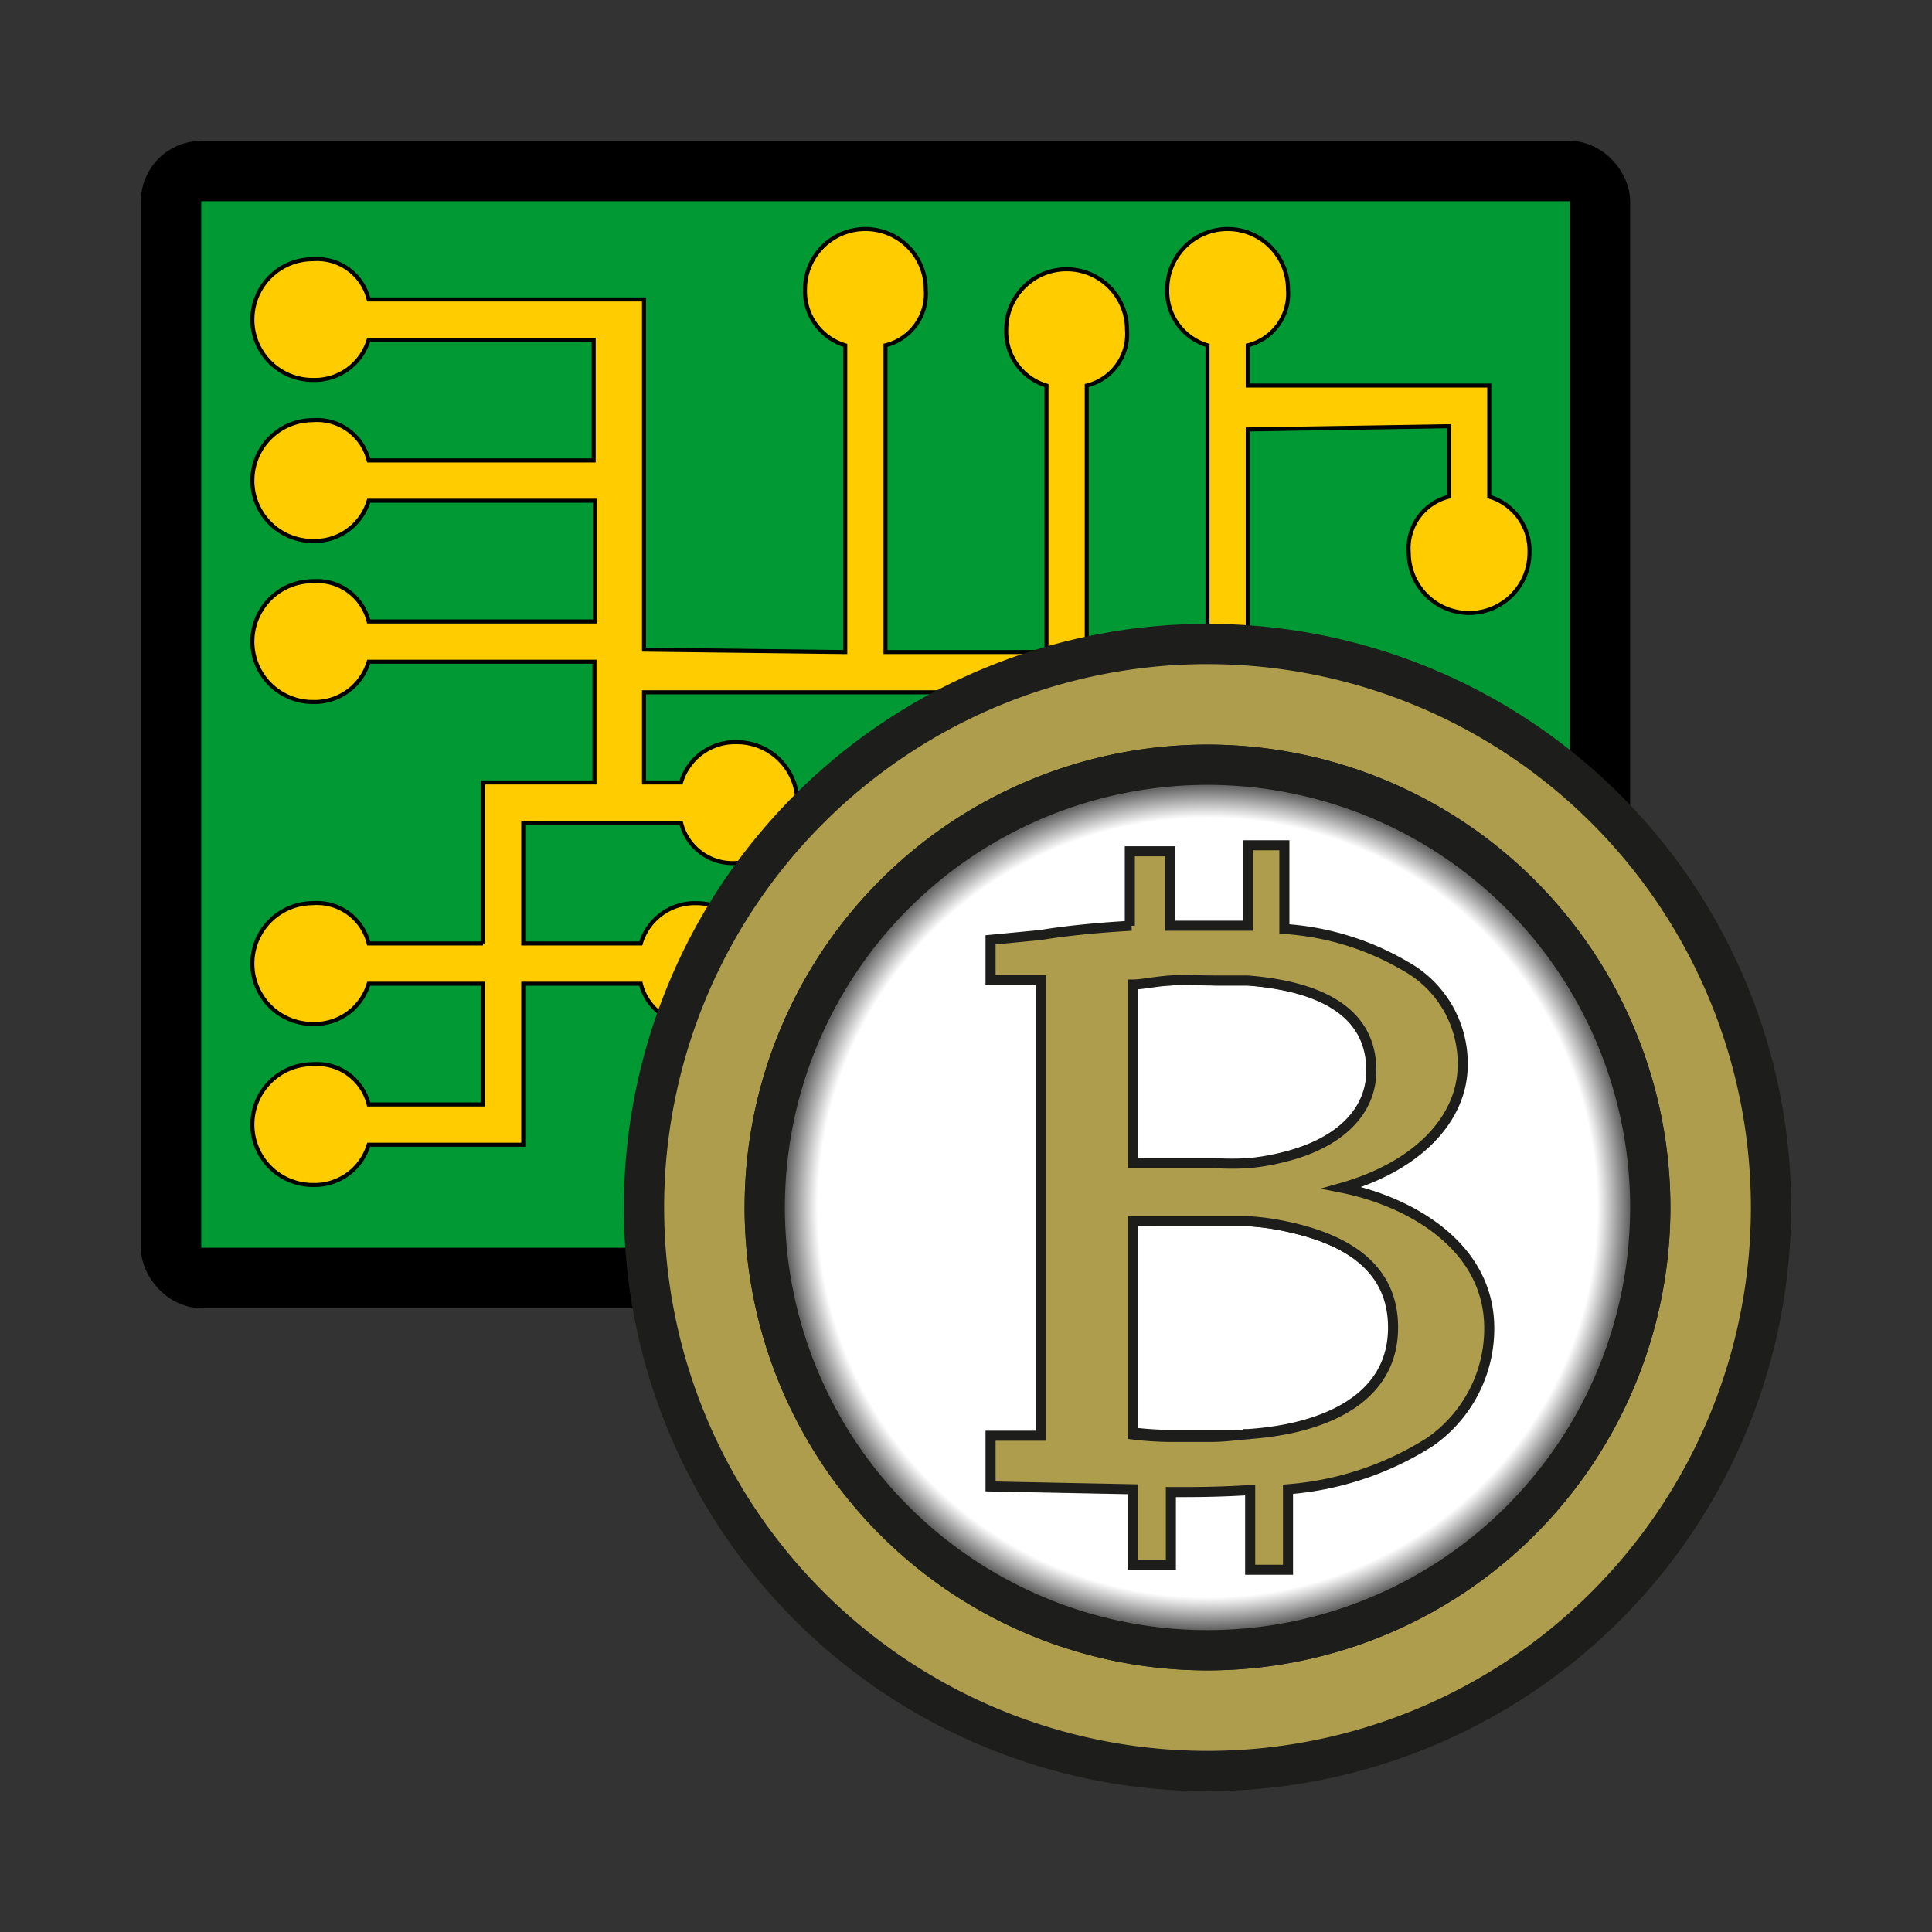 <?xml version="1.0" ?><svg id="border" viewBox="0 0 48 48" xmlns="http://www.w3.org/2000/svg" xmlns:xlink="http://www.w3.org/1999/xlink"><rect x="0" y="0" width="48" height="48" fill="#333333" stroke="none"/><defs><style>.cls-1,.cls-4,.cls-7{fill:none;}.cls-2{fill:#093;}.cls-2,.cls-3,.cls-4{stroke:#000;}.cls-2,.cls-3,.cls-4,.cls-5,.cls-6,.cls-7,.cls-8{stroke-miterlimit:10;}.cls-3{fill:#fc0;stroke-width:0.1px;}.cls-4,.cls-5,.cls-6{stroke-linecap:round;}.cls-5,.cls-8{fill:#ad9d4d;fill-rule:evenodd;}.cls-5,.cls-6,.cls-7,.cls-8{stroke:#1d1d1b;}.cls-6{fill:url(#Degradado_sin_nombre_6);}.cls-7,.cls-8{stroke-width:0.25px;}</style><radialGradient cx="30" cy="30" gradientUnits="userSpaceOnUse" id="Degradado_sin_nombre_6" r="11"><stop offset="0.88" stop-color="#fff"/><stop offset="1"/></radialGradient><symbol data-name="material_system_icon_border" id="material_system_icon_border" viewBox="0 0 48 48"><rect class="cls-1" height="48" width="48"/></symbol></defs><title/><use data-name="material_system_icon_border" height="48" id="material_system_icon_border-3" width="48" xlink:href="#material_system_icon_border"/><rect class="cls-2" height="27" width="35" x="4.5" y="4.5"/><path class="cls-3" d="M12,23.44l0-4h2.77l0-3H9.16a1.4,1.4,0,0,1-1.39,1,1.48,1.48,0,0,1,0-3,1.32,1.32,0,0,1,1.39,1h5.62v-3H9.16a1.4,1.4,0,0,1-1.39,1,1.48,1.48,0,0,1,0-3,1.32,1.32,0,0,1,1.39,1h5.59l0-3H9.16a1.4,1.4,0,0,1-1.39,1,1.48,1.48,0,0,1,0-3,1.32,1.32,0,0,1,1.39,1H16v8.7l5,0.06V8.58a1.4,1.4,0,0,1-1-1.39,1.48,1.48,0,0,1,3,0,1.32,1.32,0,0,1-1,1.39V16.2h4V9.58a1.4,1.4,0,0,1-1-1.39,1.48,1.48,0,0,1,3,0,1.32,1.32,0,0,1-1,1.39V16.2h3V8.58a1.4,1.4,0,0,1-1-1.39,1.48,1.48,0,0,1,3,0,1.32,1.32,0,0,1-1,1.39v1l5,0h1v2.76a1.4,1.4,0,0,1,1,1.39,1.48,1.48,0,1,1-3,0,1.32,1.32,0,0,1,1-1.39V10.59l-5,.08V17.2H16v2.24h0.92a1.4,1.4,0,0,1,1.39-1,1.48,1.48,0,1,1,0,3,1.32,1.32,0,0,1-1.39-1H13v3h2.92a1.4,1.4,0,0,1,1.39-1,1.48,1.48,0,1,1,0,3,1.32,1.32,0,0,1-1.39-1H13v4H9.16a1.4,1.4,0,0,1-1.39,1,1.48,1.48,0,0,1,0-3,1.32,1.32,0,0,1,1.39,1H12v-3H9.16a1.4,1.4,0,0,1-1.39,1,1.48,1.48,0,0,1,0-3,1.32,1.32,0,0,1,1.39,1H12"/><rect class="cls-4" height="28" id="base" rx="1" ry="1" width="36" x="4" y="4"/><path class="cls-5" d="M30,16A14,14,0,1,1,16,30,14,14,0,0,1,30,16ZM41,30A11,11,0,1,0,30,41,11,11,0,0,0,41,30Z"/><path class="cls-6" d="M30,19A11,11,0,1,1,19,30,11,11,0,0,1,30,19Z"/><g id="bitcoin"><path class="cls-7" d="M29.07,24.36c-0.41,0-.7.06-0.92,0.1v4.48h2.08a7.19,7.19,0,0,0,.78,0A5.73,5.73,0,0,0,32,28.73c1.35-.35,2.11-1.15,2.11-2.13,0-1.18-.82-1.83-2.14-2.11A7.27,7.27,0,0,0,31,24.36l-0.81,0C29.74,24.33,29.38,24.34,29.07,24.36Z"/><path class="cls-7" d="M29.08,30.29H28.15v5.3a8.18,8.18,0,0,0,.93.06c0.29,0,.63,0,1,0s0.66,0,1,0a7.77,7.77,0,0,0,1-.13c1.5-.31,2.61-1.08,2.61-2.52S33.53,30.81,32,30.48a6.16,6.16,0,0,0-1-.14c-0.31,0-.65,0-1,0h-1Z"/><path class="cls-8" d="M31,28.9a7.19,7.19,0,0,1-.78,0H28.15V24.46c0.22,0,.51-0.07.92-0.1s0.66,0,1.1,0l0.81,0a7.27,7.27,0,0,1,.95.13c1.32,0.28,2.14.93,2.14,2.11,0,1-.76,1.78-2.11,2.13A5.73,5.73,0,0,1,31,28.9Zm0,6.73a7.77,7.77,0,0,0,1-.13c1.5-.31,2.61-1.08,2.61-2.52S33.53,30.81,32,30.48a6.16,6.16,0,0,0-1-.14c-0.31,0-.65,0-1,0H28.15v5.3a8.18,8.18,0,0,0,.93.06c0.29,0,.63,0,1,0S30.73,35.65,31.06,35.63ZM28.11,23c-0.87.05-1.66,0.13-2.25,0.23l-1.25.12v1h1.25V35.67H24.61v1.26L28.14,37v1.88h0.95V37.07h0.32q0.88,0,1.65-.05V39H32v-2a7.69,7.69,0,0,0,3.52-1.17A3.43,3.43,0,0,0,37,33c0-2.06-2-3.16-3.66-3.49v0c1.87-.53,3-1.71,3-3.05A2.76,2.76,0,0,0,34.91,24a6.81,6.81,0,0,0-3-.92V21H31V23l-0.93,0-1,0V21.15h-1V23Z"/></g></svg>
